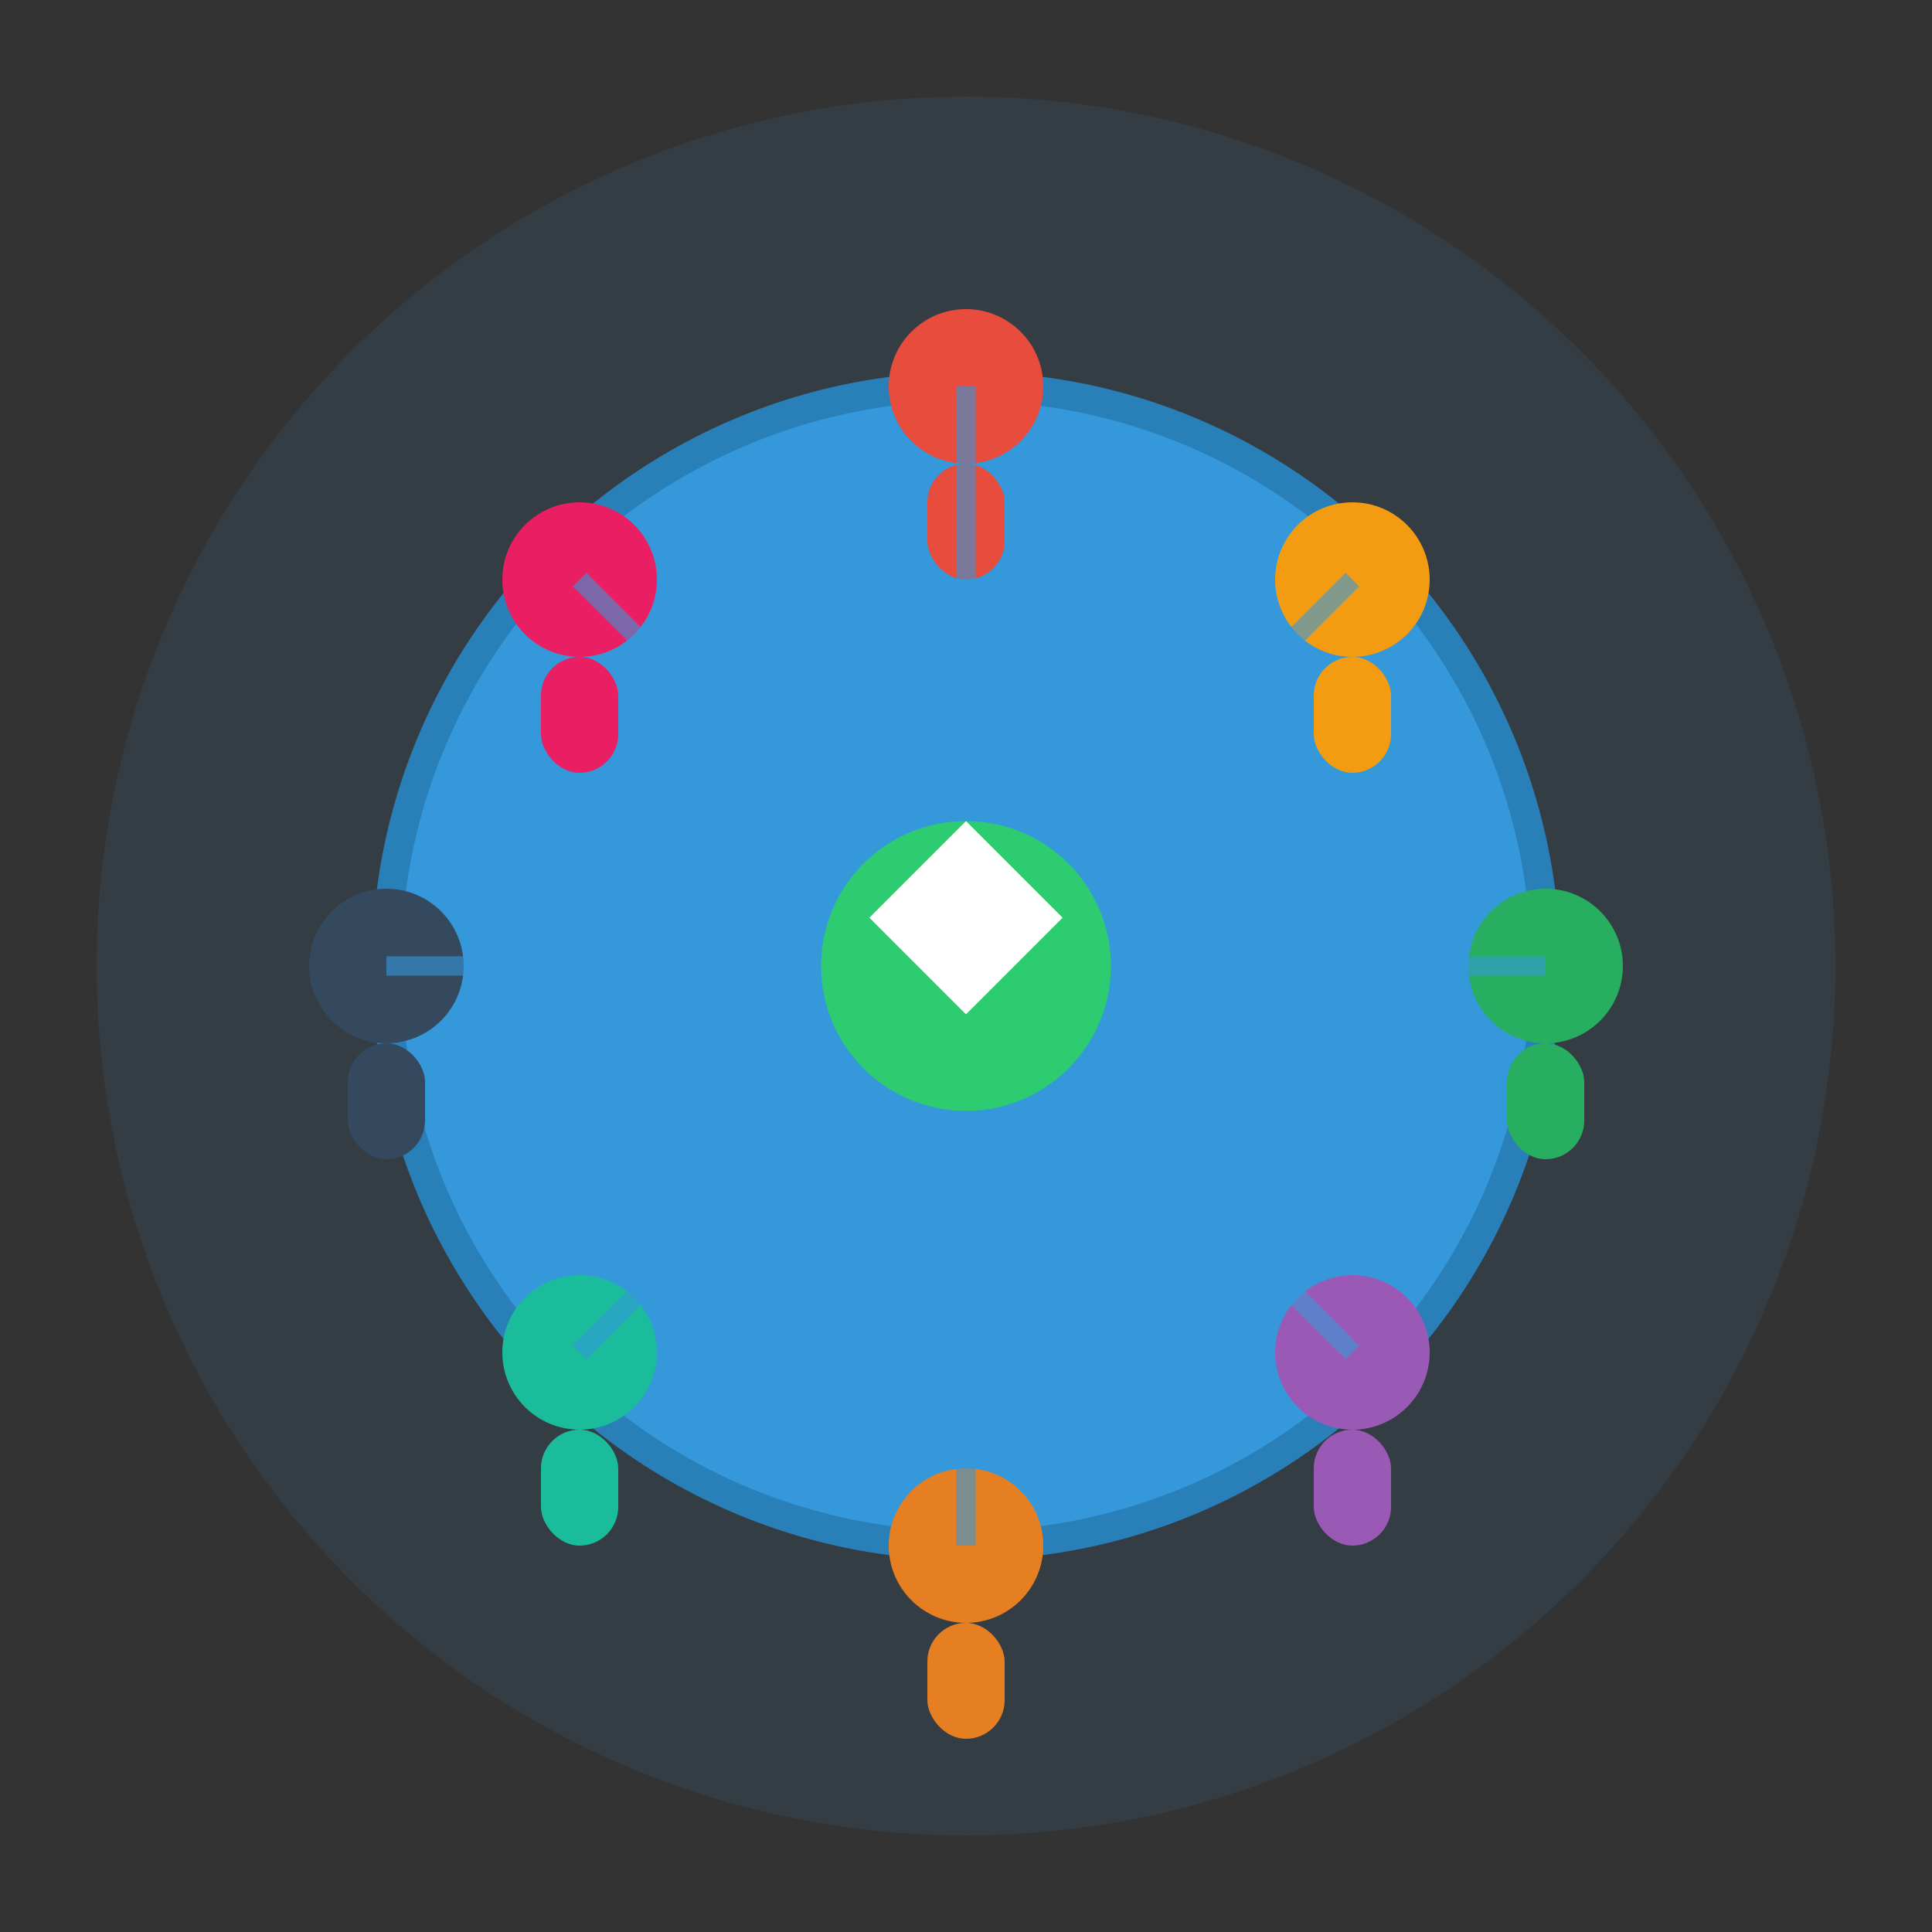 <svg width="200" height="200" viewBox="0 0 200 200" xmlns="http://www.w3.org/2000/svg">
  <rect x="0" y="0" width="200" height="200" fill="#333333" stroke="none"/>
  <!-- Background circle -->
  <circle cx="100" cy="100" r="90" fill="#3498db" opacity="0.1"/>
  
  <!-- Main community circle -->
  <circle cx="100" cy="100" r="60" fill="#3498db" stroke="#2980b9" stroke-width="3"/>
  
  <!-- People icons around the circle -->
  <!-- Person 1 (top) -->
  <circle cx="100" cy="40" r="8" fill="#e74c3c"/>
  <rect x="96" y="48" width="8" height="12" fill="#e74c3c" rx="4"/>
  
  <!-- Person 2 (top-right) -->
  <circle cx="140" cy="60" r="8" fill="#f39c12"/>
  <rect x="136" y="68" width="8" height="12" fill="#f39c12" rx="4"/>
  
  <!-- Person 3 (right) -->
  <circle cx="160" cy="100" r="8" fill="#27ae60"/>
  <rect x="156" y="108" width="8" height="12" fill="#27ae60" rx="4"/>
  
  <!-- Person 4 (bottom-right) -->
  <circle cx="140" cy="140" r="8" fill="#9b59b6"/>
  <rect x="136" y="148" width="8" height="12" fill="#9b59b6" rx="4"/>
  
  <!-- Person 5 (bottom) -->
  <circle cx="100" cy="160" r="8" fill="#e67e22"/>
  <rect x="96" y="168" width="8" height="12" fill="#e67e22" rx="4"/>
  
  <!-- Person 6 (bottom-left) -->
  <circle cx="60" cy="140" r="8" fill="#1abc9c"/>
  <rect x="56" y="148" width="8" height="12" fill="#1abc9c" rx="4"/>
  
  <!-- Person 7 (left) -->
  <circle cx="40" cy="100" r="8" fill="#34495e"/>
  <rect x="36" y="108" width="8" height="12" fill="#34495e" rx="4"/>
  
  <!-- Person 8 (top-left) -->
  <circle cx="60" cy="60" r="8" fill="#e91e63"/>
  <rect x="56" y="68" width="8" height="12" fill="#e91e63" rx="4"/>
  
  <!-- Center empowerment symbol -->
  <circle cx="100" cy="100" r="15" fill="#2ecc71"/>
  <path d="M100 85 L110 95 L100 105 L90 95 Z" fill="white"/>
  
  <!-- Connection lines -->
  <line x1="100" y1="40" x2="100" y2="60" stroke="#3498db" stroke-width="2" opacity="0.6"/>
  <line x1="140" y1="60" x2="120" y2="80" stroke="#3498db" stroke-width="2" opacity="0.6"/>
  <line x1="160" y1="100" x2="140" y2="100" stroke="#3498db" stroke-width="2" opacity="0.6"/>
  <line x1="140" y1="140" x2="120" y2="120" stroke="#3498db" stroke-width="2" opacity="0.6"/>
  <line x1="100" y1="160" x2="100" y2="140" stroke="#3498db" stroke-width="2" opacity="0.6"/>
  <line x1="60" y1="140" x2="80" y2="120" stroke="#3498db" stroke-width="2" opacity="0.6"/>
  <line x1="40" y1="100" x2="60" y2="100" stroke="#3498db" stroke-width="2" opacity="0.6"/>
  <line x1="60" y1="60" x2="80" y2="80" stroke="#3498db" stroke-width="2" opacity="0.6"/>
</svg> 
